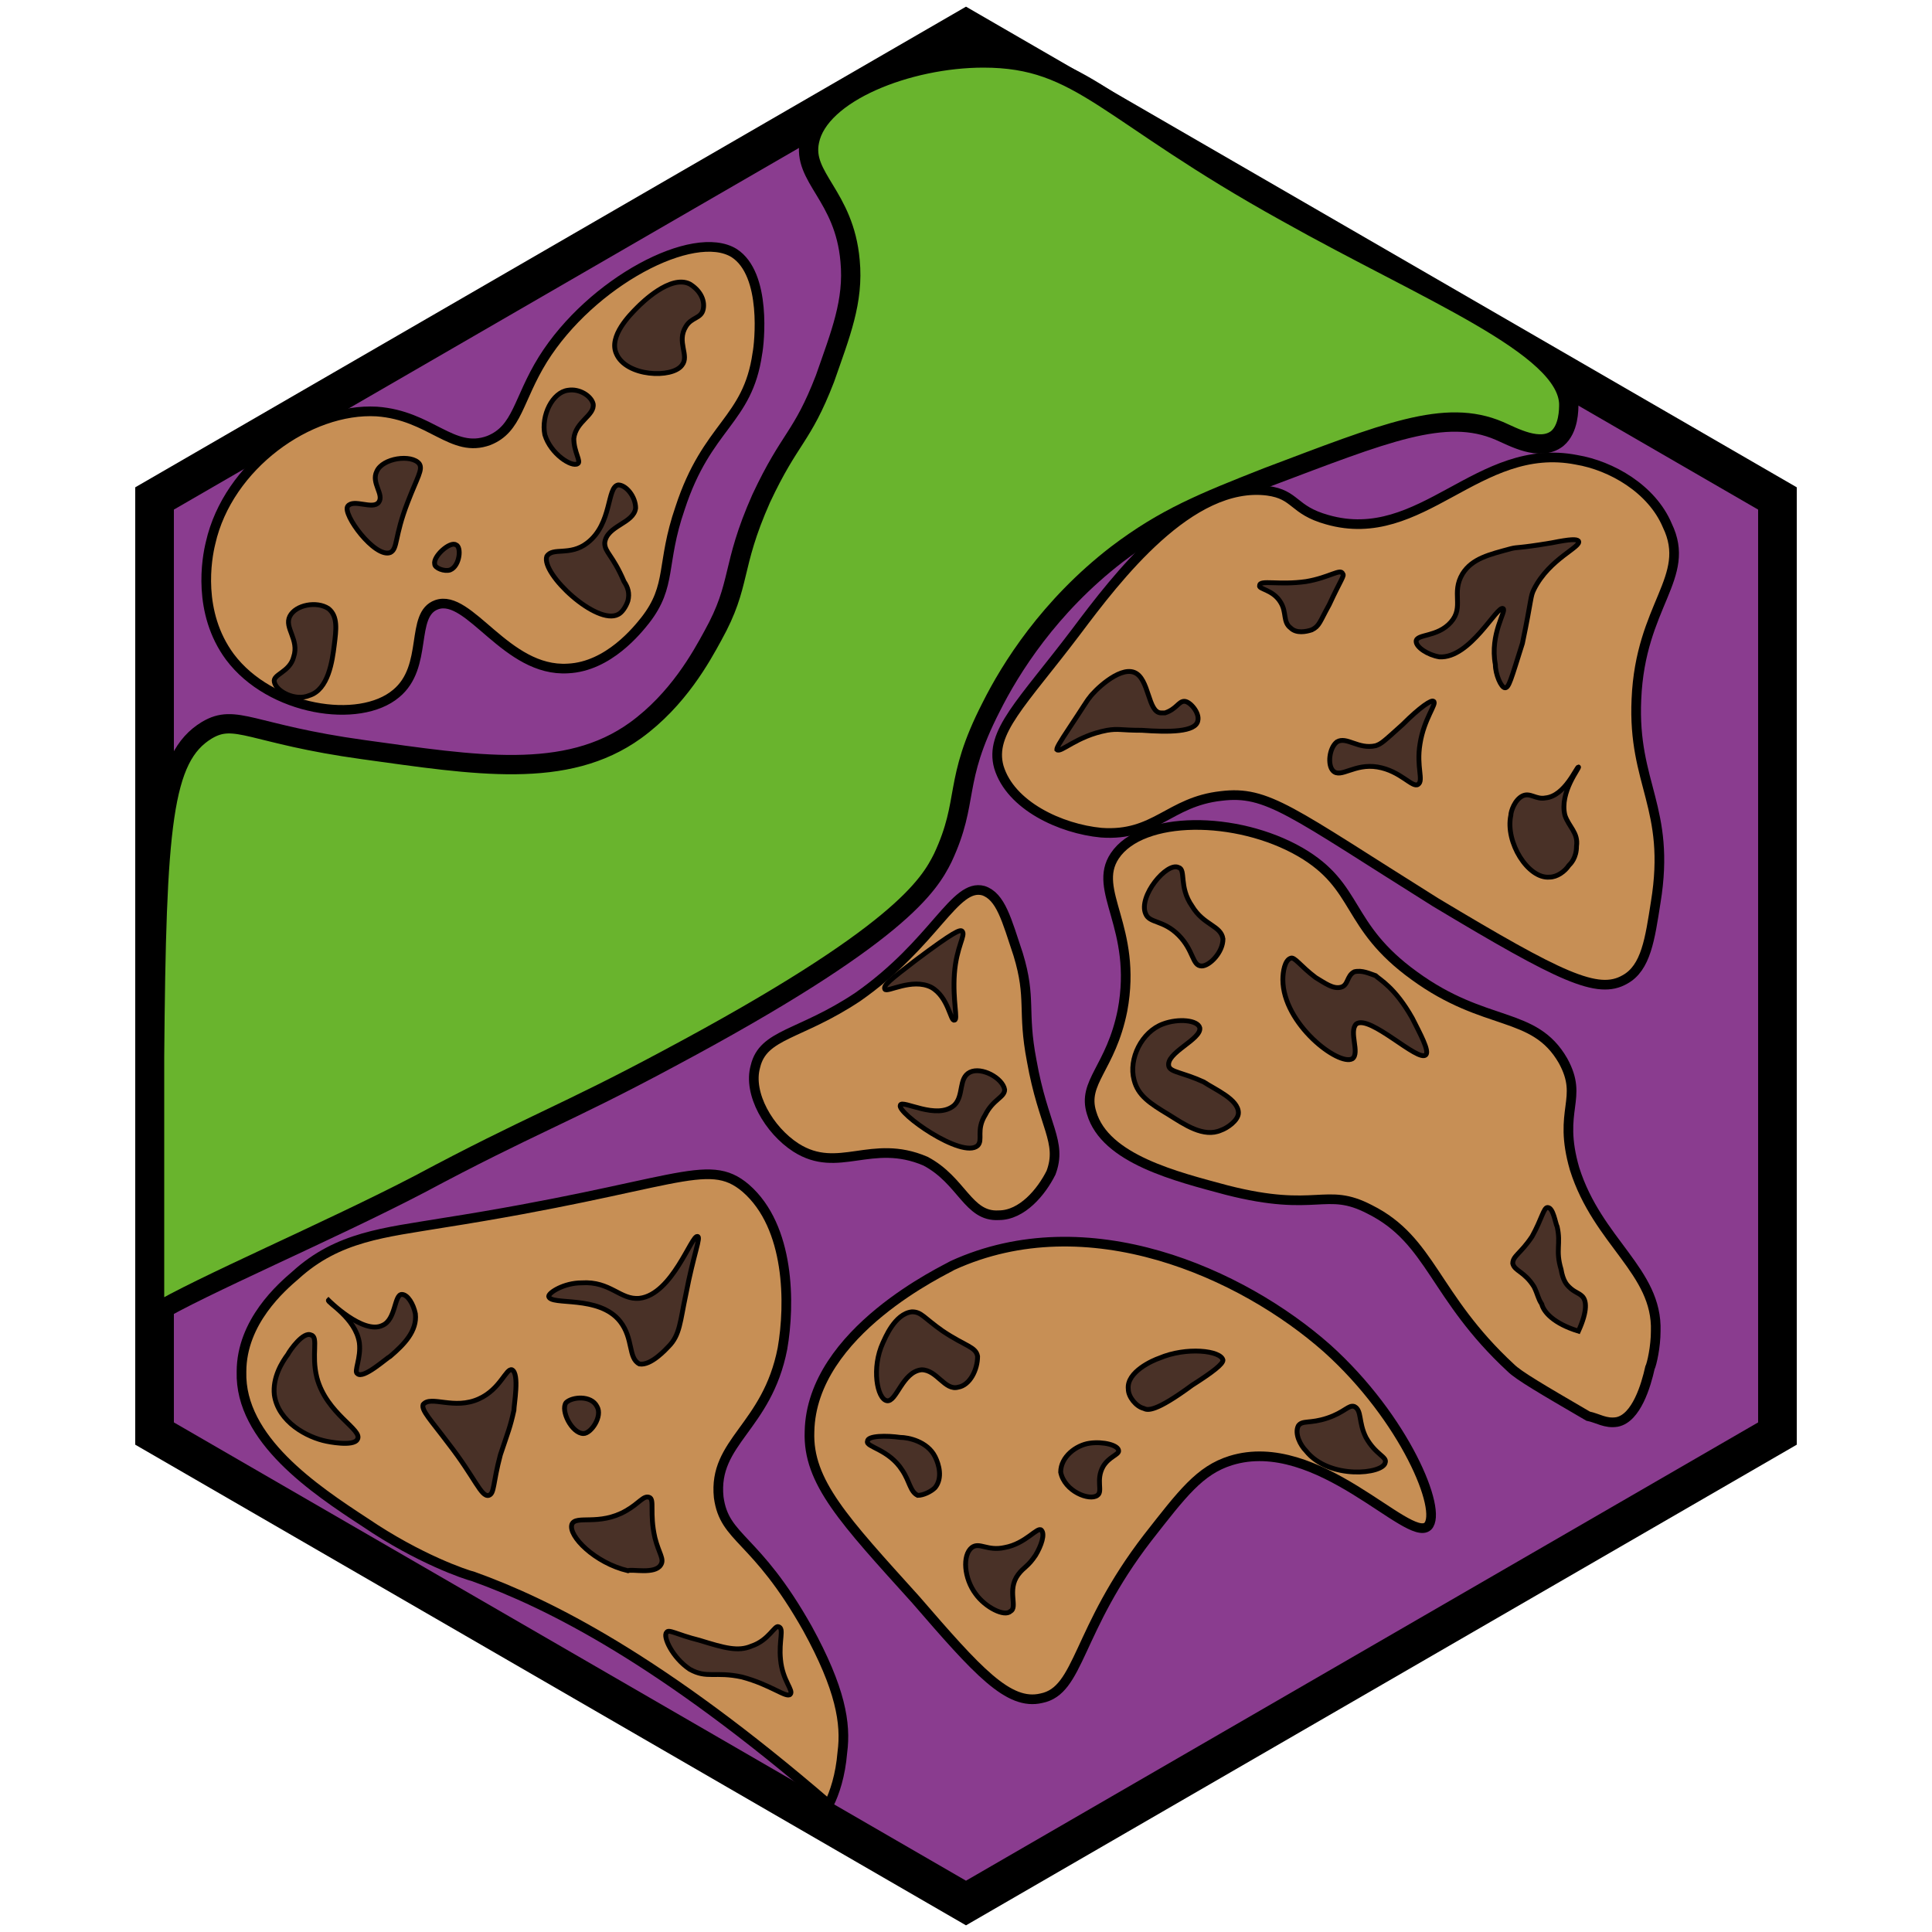 <?xml version="1.0" encoding="utf-8"?><!-- Generator: Adobe Illustrator 26.0.3, SVG Export Plug-In . SVG Version: 6.00 Build 0)  --><svg version="1.1" id="Ebene_2_00000074422167821747138070000012155992511794515371_"	 xmlns="http://www.w3.org/2000/svg" xmlns:xlink="http://www.w3.org/1999/xlink" x="0px" y="0px" viewBox="0 0 100 100"	 style="enable-background:new 0 0 100 100;" xml:space="preserve"><style type="text/css">	.st0{fill:#8A3C8F;stroke:#000000;stroke-width:2;stroke-miterlimit:10;}	.st1{fill:#69B42D;stroke:#000000;stroke-miterlimit:10;}	.st2{fill:#C78F55;stroke:#000000;stroke-width:0.5;stroke-miterlimit:10;}	.st3{fill:#C78F55;stroke:#000000;stroke-width:0.5;stroke-miterlimit:10;}	.st4{fill:#493127;stroke:#000000;stroke-width:0.25;stroke-miterlimit:10;}	.st5{fill:#493127;stroke:#000000;stroke-width:0.25;stroke-miterlimit:10;}</style><polygon class="st0" points="8,74.2 50,98.5 92,74.2 92,25.8 50,1.5 8,25.8 "/><path class="st1" d="M8,68c2.3-1.4,9.1-4.3,13.7-6.7c5.8-3.1,7.5-3.6,12.9-6.5c12-6.4,13.5-9,14.2-10.4c1.4-3,0.5-3.9,2.5-7.8	c1-2,3-5.2,6.5-7.9c2.5-1.9,4.5-2.7,7.8-4c6.1-2.3,9.2-3.6,12-2.4c0.7,0.3,2.1,1.1,3,0.4c0.6-0.5,0.6-1.5,0.6-1.8	c-0.1-3-7.3-5.8-14.6-9.9C57.2,5.8,56,3,50.9,3c-3.9,0-8.5,1.8-9,4.3c-0.4,1.9,1.8,2.8,2.1,6.2c0.2,2.1-0.5,3.8-1.3,6.1	c-1.2,3.1-1.8,3-3.3,6.2c-1.6,3.6-1,4.4-2.5,7.1c-0.6,1.1-1.8,3.3-4,4.9c-3.6,2.6-8.3,1.8-14.1,1c-5.8-0.8-6.6-1.9-8.1-1	C8.4,39.2,8.1,42.7,8,54.7C8,59.9,8,64.4,8,68z"/><path class="st2" d="M42.9,93.4c0.3-0.6,0.6-1.5,0.7-2.7c0.2-1.5-0.1-3.3-1.8-6.4c-2.7-4.8-4.3-4.6-4.6-6.8	c-0.3-2.9,2.5-3.6,3.3-7.7c0.4-2.3,0.4-6.3-1.9-8.3c-2-1.7-3.6-0.1-15.7,1.8c-3,0.5-5.4,0.7-7.6,2.7c-0.7,0.6-2.8,2.4-2.8,5	c-0.1,3.5,3.8,6.1,6.4,7.8c2.8,1.9,5.2,2.7,5.6,2.8C28.4,83,34.2,85.9,42.9,93.4z"/><path class="st2" d="M53.9,87.9c2-0.4,1.8-3.5,5.5-8.3c1.8-2.3,2.7-3.5,4.3-4c4.5-1.4,9.2,4.3,10.2,3.4c0.8-0.8-1.2-5.6-5.2-9.2	c-4.4-3.9-12.4-7.5-19.4-4.3c-0.3,0.2-7.3,3.4-7.4,8.6c-0.1,2.6,1.8,4.6,5.5,8.7C50.6,86.5,52.2,88.3,53.9,87.9z"/><path class="st2" d="M83.7,73.6c1-0.2,1.5-1.9,1.7-2.8c0.1-0.2,0.3-1.1,0.3-1.9c0.1-3.1-3-4.6-4.2-8.4c-0.9-3.1,0.5-3.6-0.6-5.6	c-1.5-2.6-4-1.7-7.7-4.4c-3.6-2.6-2.8-4.6-5.9-6.4c-3.3-1.9-8.2-1.9-9.6,0.2c-1.2,1.8,1.2,3.7,0.4,8c-0.6,3-2.1,3.7-1.6,5.3	c0.7,2.4,4.4,3.3,7,4c4.7,1.2,5.1-0.2,7.4,1c3.2,1.6,3.3,4.5,7.3,8.2c0.4,0.4,1.6,1.1,4,2.5C82.7,73.4,83.1,73.7,83.7,73.6z"/><path class="st3" d="M51.7,62.9c1.2,0,2.2-1.2,2.7-2.2c0.6-1.6-0.4-2.4-1-5.8c-0.5-2.6,0-3.2-0.7-5.5c-0.6-1.8-0.9-3-1.8-3.3	c-1.5-0.4-2.5,2.7-6.5,5.5c-3,2-4.9,1.9-5.3,3.6c-0.4,1.4,0.7,3.3,2.1,4.2c2.2,1.4,3.9-0.5,6.7,0.7C49.8,61.1,50.1,63,51.7,62.9z"/><path class="st3" d="M84.1,50.7c1.1-0.6,1.3-2.1,1.6-4c0.8-4.9-1.2-6.1-1-10.5c0.2-4.9,2.9-6.3,1.6-9c-0.8-1.9-2.9-3.1-4.7-3.4	c-5.1-1-8,4.5-12.9,3.1c-1.8-0.5-1.6-1.3-3.1-1.5c-4-0.5-7.8,4.5-9.9,7.3c-2.8,3.7-4.5,5.2-4,7c0.6,2,3.2,3.2,5.3,3.4	c2.8,0.2,3.5-1.6,6.2-1.9c2.4-0.3,3.6,0.8,11.1,5.5C80.8,50.6,82.7,51.5,84.1,50.7z"/><path class="st2" d="M29.4,34.6c2.1-0.1,3.6-2,4-2.5c1.4-1.8,0.8-2.9,1.8-5.8c1.4-4.3,3.5-4.5,4-8c0.1-0.5,0.5-4.1-1.2-5.2	c-2.1-1.3-7.4,1.5-9.9,5.5c-1.3,2.1-1.3,3.6-2.8,4.2c-1.9,0.7-3-1.3-5.8-1.5c-3.5-0.2-7.7,2.8-8.6,6.8c-0.2,0.8-0.7,3.6,1,5.9	c2.1,2.8,6.7,3.5,8.6,1.9c1.7-1.4,0.7-4.1,2.1-4.6C24.3,30.7,26.2,34.8,29.4,34.6z"/><path class="st4" d="M81.7,68.9c0.5-1.1,0.4-1.6,0.2-1.8c-0.2-0.2-0.4-0.2-0.7-0.5c-0.1-0.1-0.3-0.3-0.4-0.9c-0.3-1,0-1.3-0.2-2.2	c-0.1-0.2-0.2-1-0.5-1c-0.2,0-0.3,0.6-0.8,1.5c-0.6,0.9-1,1-1,1.4c0.1,0.4,0.6,0.4,1.1,1.2c0.2,0.4,0.2,0.6,0.4,0.9	C79.9,67.9,80.4,68.5,81.7,68.9z"/><path class="st4" d="M73.8,54.6c0.2-0.2-0.3-1.1-0.7-1.9c-0.9-1.6-1.7-2-1.9-2.2c-0.3-0.1-0.7-0.3-1.1-0.2c-0.4,0.2-0.3,0.7-0.7,0.8	c-0.4,0.1-0.8-0.2-1.3-0.5c-0.8-0.6-1.1-1.1-1.3-1c-0.3,0.1-0.4,0.7-0.4,1.1c0,2.3,2.9,4.5,3.6,4.1c0.4-0.3-0.2-1.4,0.2-1.8	C70.9,52.5,73.4,55,73.8,54.6z"/><path class="st4" d="M64.1,57.6c0-0.7-1.2-1.2-1.8-1.6c-1.1-0.5-1.7-0.5-1.8-0.8c-0.2-0.7,1.7-1.4,1.6-2c-0.1-0.4-1.1-0.5-1.9-0.2	c-1.1,0.4-1.8,1.8-1.5,2.9c0.2,0.8,0.8,1.2,1.8,1.8c0.8,0.5,1.8,1.2,2.7,0.8C63.5,58.4,64.1,58,64.1,57.6z"/><path class="st4" d="M62.2,50c-0.5,0-0.4-0.8-1.2-1.6c-0.8-0.8-1.5-0.6-1.7-1.1c-0.4-0.9,1.1-2.7,1.7-2.4c0.4,0.1,0,1,0.7,2	c0.6,1,1.5,1,1.6,1.7C63.3,49.3,62.6,50,62.2,50z"/><path class="st5" d="M50.2,55.5c0.6-0.3,1.7,0.3,1.8,0.9c0,0.4-0.6,0.5-1,1.3c-0.5,0.8-0.1,1.3-0.4,1.6c-0.8,0.7-4.2-1.7-4-2.1	c0.1-0.3,1.9,0.8,2.8,0C49.9,56.7,49.6,55.8,50.2,55.5z"/><path class="st4" d="M71.7,75.7c0.1-0.3-0.5-0.4-1-1.3c-0.4-0.8-0.2-1.4-0.6-1.6c-0.3-0.1-0.5,0.3-1.4,0.6c-0.9,0.3-1.3,0.1-1.5,0.4	c-0.2,0.4,0.1,1,0.4,1.3C68.8,76.6,71.6,76.3,71.7,75.7z"/><path class="st4" d="M63.3,70.4c-0.1-0.5-1.9-0.7-3.3-0.1c-0.3,0.1-1.7,0.7-1.6,1.6c0,0.4,0.4,0.9,0.8,1c0.2,0.1,0.6,0.2,2.5-1.2	C62.8,71,63.3,70.6,63.3,70.4z"/><path class="st4" d="M56.8,77.4c0.3-0.2-0.1-0.8,0.3-1.5c0.3-0.5,0.8-0.6,0.8-0.8c0-0.3-0.8-0.5-1.5-0.4c-0.7,0.1-1.5,0.7-1.5,1.5	C55.1,77.2,56.4,77.7,56.8,77.4z"/><path class="st4" d="M52.7,81.5c0.3-0.4,0.5-0.4,0.9-1c0.3-0.5,0.5-1.1,0.3-1.3c-0.2-0.2-0.8,0.7-1.9,0.9c-0.9,0.2-1.3-0.3-1.7,0	c-0.5,0.4-0.4,1.6,0.2,2.4c0.5,0.7,1.5,1.2,1.8,0.9C52.7,83.2,52.1,82.3,52.7,81.5z"/><path class="st4" d="M48.4,77c0.4-0.5,0.2-1.2,0-1.6c-0.4-0.8-1.4-1-1.8-1c-0.7-0.1-1.7-0.1-1.7,0.2c-0.1,0.3,1.1,0.4,1.8,1.5	c0.4,0.6,0.4,1.1,0.8,1.3C47.8,77.4,48.2,77.2,48.4,77z"/><path class="st5" d="M49.4,52.8c0.2,0-0.1-1,0-2.4c0.1-1.4,0.6-2,0.4-2.2c-0.1-0.1-0.4,0-2.4,1.5c-1.3,1-1.7,1.3-1.6,1.5	c0.1,0.2,1.4-0.6,2.4-0.1C49.1,51.6,49.2,52.9,49.4,52.8z"/><path class="st5" d="M81.2,44.8c-0.2,0.3-0.6,0.6-1,0.6c-1.1,0.1-2.3-1.8-2-3.2c0-0.2,0.2-0.8,0.6-1c0.4-0.2,0.7,0.2,1.2,0.1	c1-0.1,1.6-1.6,1.7-1.6c0.1,0-1,1.3-0.7,2.5c0.2,0.6,0.7,0.9,0.6,1.6C81.6,44.4,81.3,44.7,81.2,44.8z"/><path class="st5" d="M73.4,40.6c0.3-0.2-0.1-0.9,0.1-2.1c0.2-1.3,0.9-2.1,0.7-2.2c-0.1-0.1-0.7,0.3-1.6,1.2c-1,0.9-1.1,1-1.4,1.1	c-0.9,0.2-1.5-0.5-2-0.2c-0.4,0.3-0.5,1.2-0.2,1.5c0.4,0.4,1.1-0.4,2.3-0.2C72.5,39.9,73.1,40.8,73.4,40.6z"/><path class="st5" d="M62,37.3c0.1-0.4-0.4-1-0.7-1c-0.3,0-0.4,0.4-1,0.6c-0.1,0-0.2,0-0.2,0c-0.7,0-0.6-1.8-1.4-2.1	c-0.8-0.3-2.1,1-2.3,1.3c-0.1,0.1-0.4,0.6-1,1.5c-0.6,0.9-0.7,1.1-0.7,1.2c0.2,0.2,1-0.7,2.6-1c0.6-0.1,0.7,0,1.8,0	C60.5,37.9,61.9,37.9,62,37.3z"/><path class="st5" d="M77.9,35.6c-0.2,0-0.5-0.7-0.5-1.2c-0.3-1.6,0.6-2.8,0.4-2.9c-0.3-0.2-1.7,2.6-3.3,2.5	c-0.6-0.1-1.2-0.5-1.2-0.8c0-0.4,1.1-0.2,1.8-1c0.7-0.8,0-1.5,0.6-2.5c0.5-0.8,1.4-1,2.5-1.3c0.4-0.1,0.3,0,2.1-0.3	c1-0.2,1.3-0.2,1.4-0.1c0.2,0.3-1.5,0.9-2.3,2.5c-0.2,0.4-0.1,0.4-0.6,2.8C78.2,35.2,78.1,35.6,77.9,35.6z"/><path class="st5" d="M67.6,30.1c1.2-0.2,1.8-0.7,1.9-0.4c0.1,0.1-0.1,0.3-0.7,1.6c-0.5,0.9-0.5,1.1-0.9,1.3	c-0.3,0.1-0.8,0.2-1.1-0.1c-0.4-0.3-0.2-0.8-0.5-1.3c-0.4-0.7-1.2-0.7-1.1-0.9C65.2,30,66.2,30.3,67.6,30.1z"/><path class="st4" d="M49.6,71.8c-0.7,0.2-1.1-0.9-1.9-0.9c-1,0.1-1.3,1.7-1.8,1.6c-0.5-0.1-0.8-1.7-0.2-3c0.1-0.2,0.6-1.5,1.5-1.6	c0.5,0,0.6,0.3,1.6,1c1.2,0.8,1.7,0.8,1.8,1.3C50.6,70.9,50.2,71.7,49.6,71.8z"/><path class="st4" d="M40.9,87.7c0.2-0.2-0.4-0.7-0.5-1.8c-0.1-1,0.2-1.6-0.1-1.7c-0.2-0.1-0.5,0.7-1.4,1c-0.7,0.3-1.4,0.1-2.7-0.3	c-1.2-0.3-1.6-0.6-1.7-0.4c-0.2,0.2,0.3,1.3,1.2,1.9c0.9,0.5,1.3,0.1,2.7,0.4C39.9,87.2,40.7,87.9,40.9,87.7z"/><path class="st4" d="M34.2,81c0.2-0.3-0.1-0.6-0.3-1.4c-0.3-1.3,0-2-0.3-2.1c-0.3-0.1-0.5,0.3-1.2,0.7c-1.4,0.8-2.6,0.2-2.8,0.7	c-0.2,0.6,1.2,2,2.9,2.4C32.7,81.2,33.9,81.5,34.2,81z"/><path class="st4" d="M30.2,74.2c0.4,0,1-0.9,0.7-1.4c-0.3-0.6-1.3-0.5-1.6-0.2C29,73,29.6,74.2,30.2,74.2z"/><path class="st4" d="M34.6,69.7c0.6-0.6,0.6-1.3,0.9-2.7c0.4-2.1,0.8-3,0.6-3c-0.3-0.1-1.3,3-3,3.2c-1,0.1-1.5-0.9-3-0.8	c-0.9,0-1.7,0.5-1.7,0.7c0.1,0.5,2.6-0.1,3.7,1.3c0.7,0.9,0.4,1.9,1,2.2C33.7,70.7,34.5,69.8,34.6,69.7z"/><path class="st4" d="M24.8,72.4c1.1-0.5,1.4-1.6,1.7-1.5c0.4,0.2,0.1,1.8,0.1,2.1c-0.2,0.9-0.3,1.1-0.7,2.3c-0.4,1.5-0.3,2-0.6,2.1	c-0.4,0.1-0.7-0.9-2.1-2.7c-0.9-1.2-1.4-1.7-1.3-2C22.3,72.2,23.5,73,24.8,72.4z"/><path class="st4" d="M20.2,70.2c0.7-0.6,1.4-1.3,1.3-2.2c-0.1-0.5-0.4-1-0.7-1c-0.4,0-0.3,1.3-1,1.6c-1,0.5-2.8-1.3-2.8-1.3	c-0.1,0.1,1.4,0.9,1.6,2.2c0.1,0.8-0.3,1.5-0.1,1.6C18.8,71.4,20,70.3,20.2,70.2z"/><path class="st4" d="M18.5,74.5c0.3-0.5-1.6-1.3-2.1-3.2c-0.3-1.2,0.1-2.1-0.3-2.2c-0.4-0.2-1.1,0.8-1.2,1c-0.3,0.4-0.8,1.2-0.7,2.1	c0.2,1.4,1.7,2.2,2.7,2.4C16.9,74.6,18.3,74.9,18.5,74.5z"/><path class="st4" d="M32,31.8c0.2-0.1,0.4-0.4,0.5-0.7c0.1-0.4,0-0.7-0.2-1c-0.6-1.4-1-1.5-1-2c0.1-0.9,1.5-1,1.6-1.8	c0-0.6-0.5-1.2-0.9-1.2c-0.6,0.1-0.3,2-1.6,3c-0.9,0.7-1.8,0.2-2.1,0.7C28,29.7,30.9,32.4,32,31.8z"/><path class="st4" d="M29.9,24c0.2-0.1-0.2-0.6-0.2-1.3c0.1-0.9,1.1-1.2,1-1.8c-0.1-0.4-0.7-0.8-1.3-0.7c-0.8,0.1-1.4,1.3-1.2,2.3	C28.5,23.5,29.6,24.2,29.9,24z"/><path class="st4" d="M35.3,18.9c0.4-0.5-0.3-1.2,0.2-2c0.3-0.5,0.8-0.4,0.9-0.9s-0.2-1-0.7-1.3c-1-0.5-2.5,1-2.7,1.2	c-0.4,0.4-1.5,1.5-1.1,2.4C32.4,19.5,34.8,19.6,35.3,18.9z"/><path class="st4" d="M20.2,28.6c0.4-0.2,0.2-0.8,0.9-2.6c0.5-1.3,0.8-1.7,0.6-2c-0.4-0.5-1.9-0.3-2.2,0.4c-0.3,0.6,0.4,1.2,0.1,1.6	c-0.3,0.4-1.3-0.2-1.6,0.2C17.7,26.6,19.4,28.9,20.2,28.6z"/><path class="st4" d="M23.3,29.5c0.5-0.2,0.6-1.2,0.3-1.3c-0.3-0.2-1.2,0.6-1.1,1C22.5,29.4,23,29.6,23.3,29.5z"/><path class="st4" d="M17.3,33.4c0.1-0.8,0.2-1.5-0.3-1.9c-0.6-0.4-1.7-0.2-2,0.4c-0.3,0.6,0.5,1.2,0.2,2.1c-0.2,0.8-1.1,0.9-1,1.3	c0.1,0.5,1.1,1,1.8,0.7C17,35.7,17.2,34.2,17.3,33.4z"/></svg>